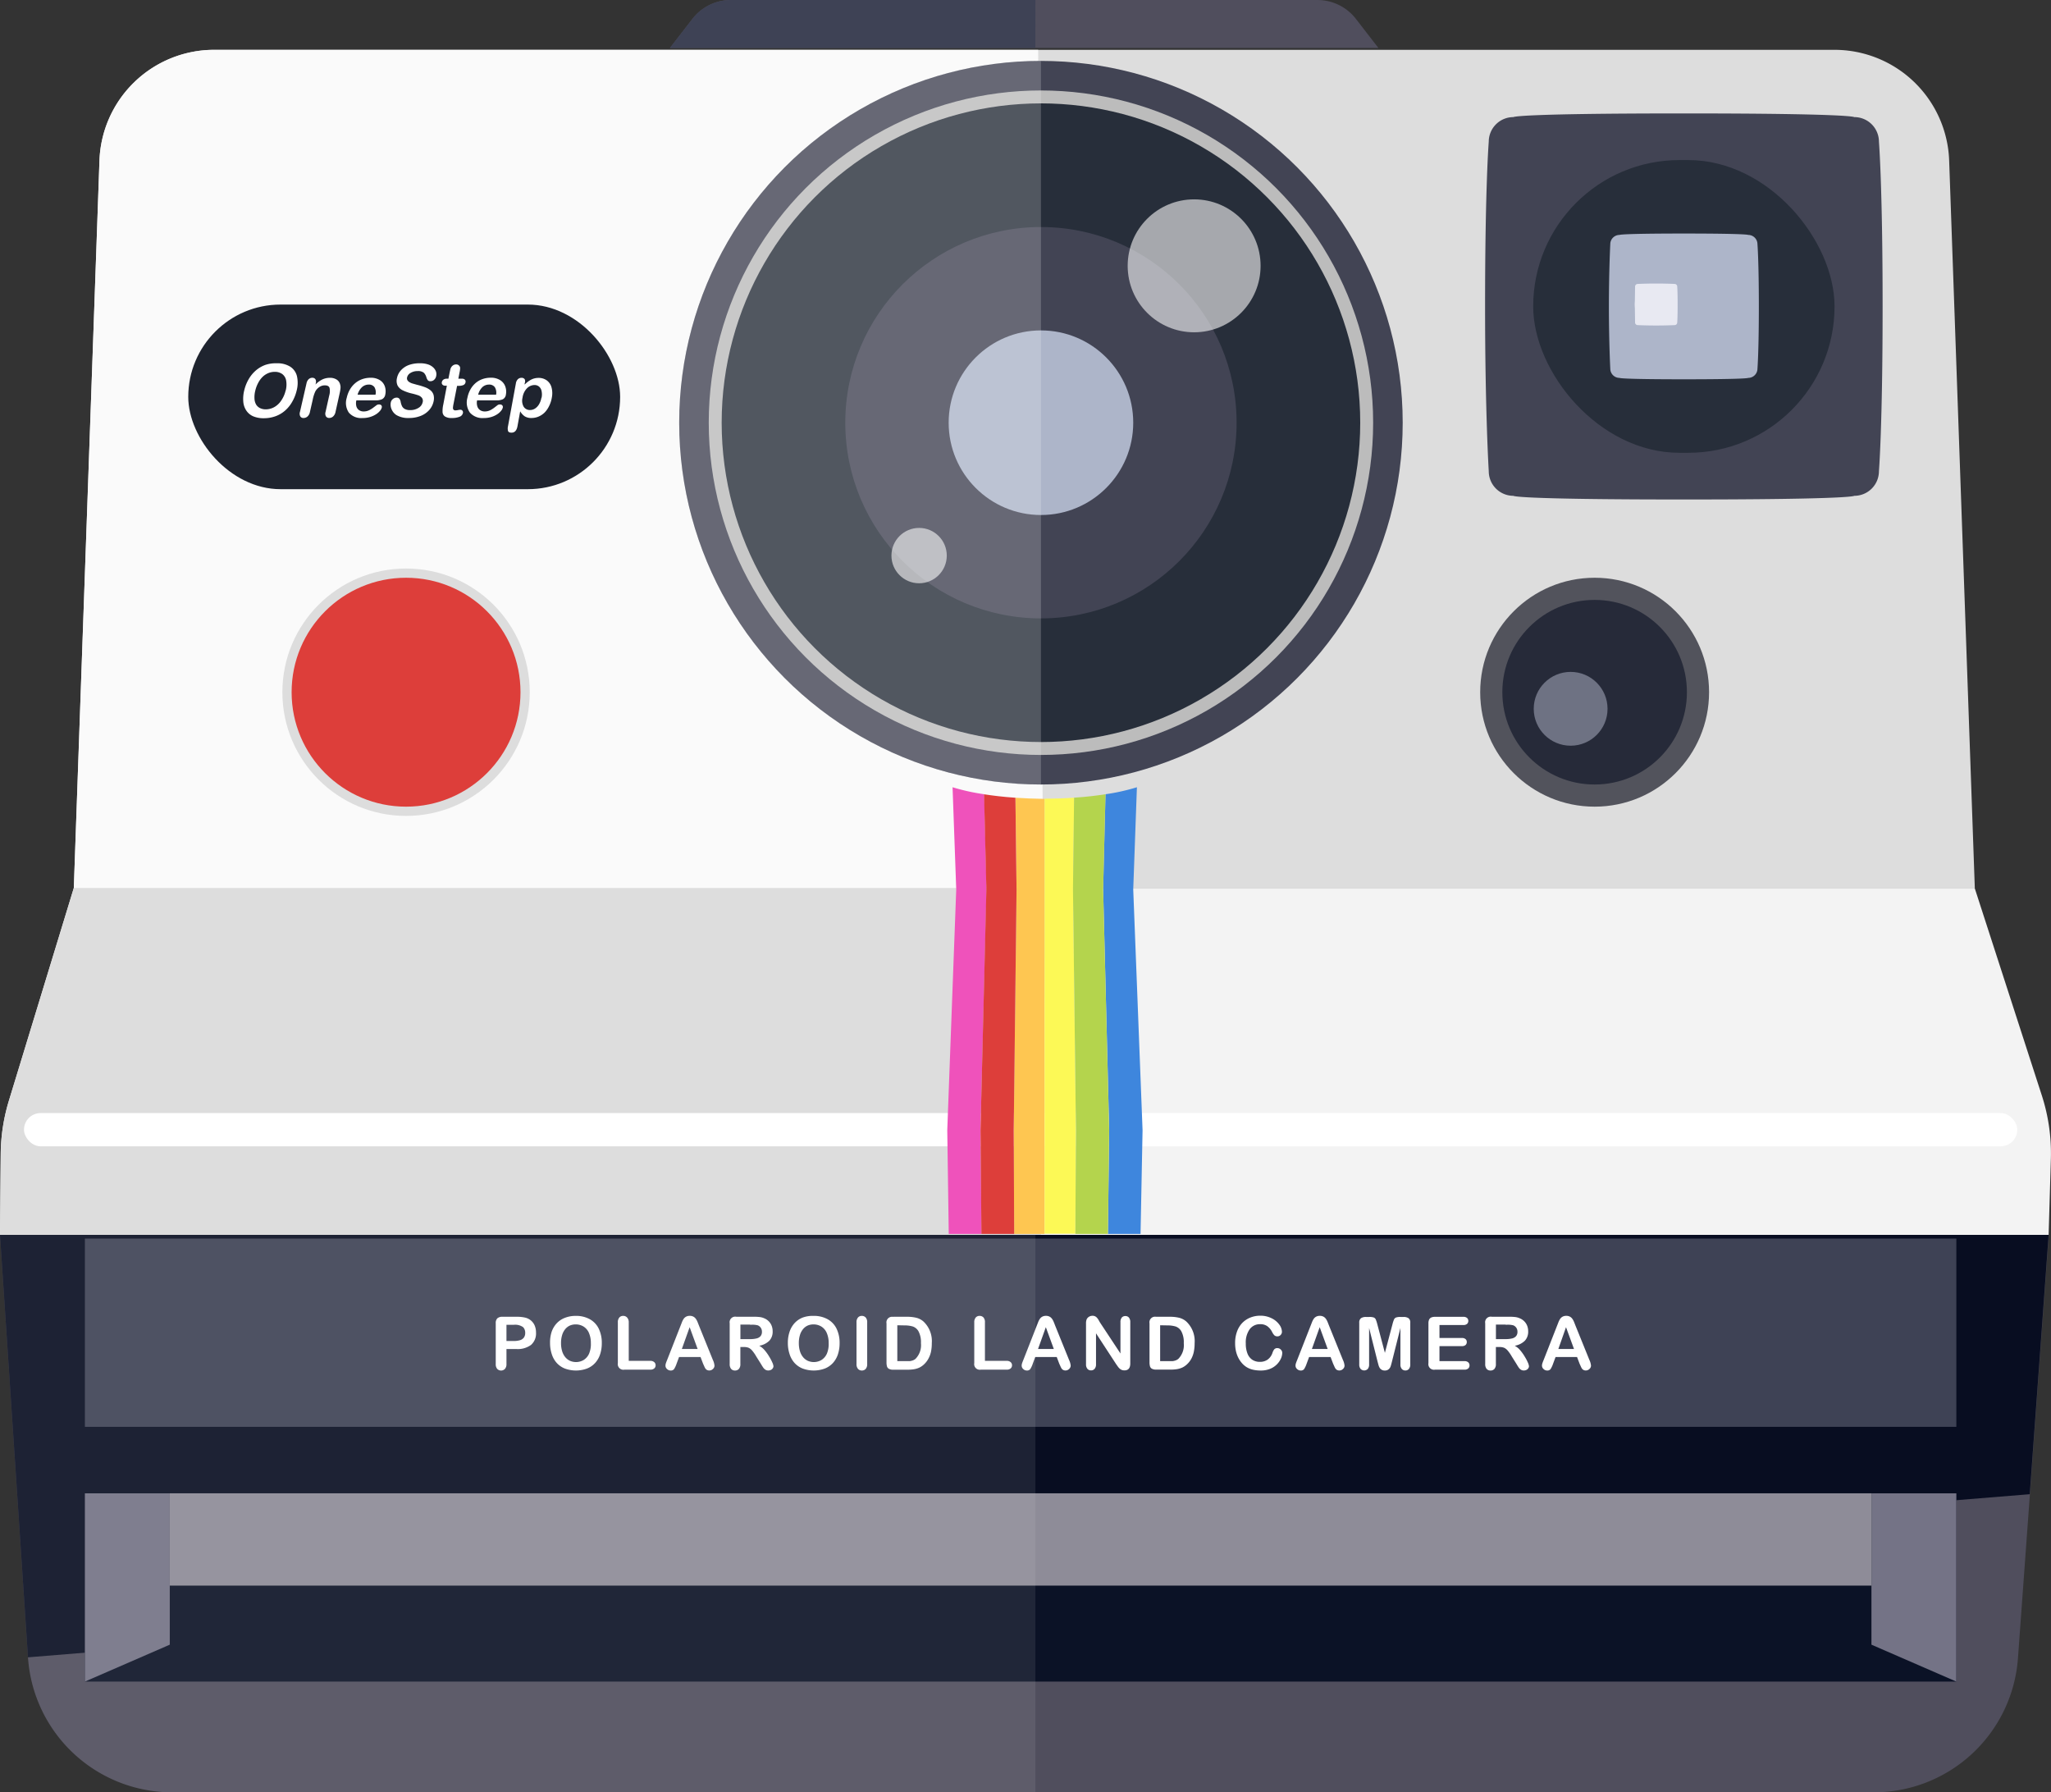 <svg xmlns="http://www.w3.org/2000/svg" viewBox="0 0 457.37 399.63"><rect x="0" y="0" width="457.37" height="399.63" fill="#333333" stroke="none"/><defs><style>.cls-1{fill:#504e5d;}.cls-2{fill:#080d21;}.cls-3{fill:#f3f3f3;}.cls-28,.cls-4{fill:#ddd;}.cls-26,.cls-27,.cls-5{fill:#fafafa;}.cls-6{fill:#424454;}.cls-7{fill:#bcbcbc;}.cls-8{fill:#272e3a;}.cls-9{fill:#adb5c9;}.cls-10{fill:#52535c;}.cls-11{fill:#262a39;}.cls-12{fill:#1f242f;}.cls-13{fill:#fff;}.cls-14{fill:#3e4255;}.cls-15{fill:#0b1226;}.cls-16{fill:#747386;}.cls-17{fill:#8e8c98;}.cls-18{fill:#ef52bb;}.cls-19{fill:#fec651;}.cls-20{fill:#dd3e3a;}.cls-21{fill:#3e86dd;}.cls-22{fill:#fcf956;}.cls-23{fill:#b4d44d;}.cls-24{fill:#e8e9f2;}.cls-25{fill:#6e7283;}.cls-26{opacity:0.6;}.cls-27{opacity:0.2;}.cls-28{opacity:0.1;}</style></defs><title>Polaroid</title><g id="Layer_2" data-name="Layer 2"><g id="Layer_1-2" data-name="Layer 1"><path class="cls-1" d="M38.4,399.63H417.82A32.23,32.23,0,0,0,450,369.74l6.88-94.4H0l6.24,94.19A32.23,32.23,0,0,0,38.4,399.63Z"/><polygon class="cls-2" points="452.63 333.16 456.84 275.34 0 275.34 6.24 369.53 452.63 333.16"/><path class="cls-3" d="M0,275.34H456.84l.5-16.92a41.91,41.91,0,0,0-2-14.12l-15-46.33H16.46L2,245.37a41.91,41.91,0,0,0-1.83,11.9Z"/><path class="cls-4" d="M232.13,275.34H0l.15-18.07A41.91,41.91,0,0,1,2,245.37L16.46,198H233.29Z"/><path class="cls-4" d="M22.18,35.8,16.46,198H440.38L434.66,35.8a25.59,25.59,0,0,0-25.57-24.69H47.75A25.59,25.59,0,0,0,22.18,35.8Z"/><path class="cls-5" d="M232.62,198H16.46L22.18,35.8A25.59,25.59,0,0,1,47.75,11.11H231.51Z"/><circle class="cls-6" cx="232.13" cy="94.25" r="80.67"/><circle class="cls-7" cx="232.13" cy="94.25" r="74.08"/><circle class="cls-8" cx="232.13" cy="94.25" r="71.2"/><circle class="cls-6" cx="232.13" cy="94.25" r="43.63"/><circle class="cls-9" cx="232.13" cy="94.25" r="20.58"/><circle class="cls-10" cx="355.6" cy="154.34" r="25.52"/><circle class="cls-11" cx="355.6" cy="154.34" r="20.58"/><circle class="cls-4" cx="90.55" cy="154.34" r="27.58"/><rect class="cls-12" x="41.98" y="67.91" width="96.31" height="41.16" rx="20.58" ry="20.58"/><rect class="cls-4" x="327.61" y="21.81" width="95.78" height="93.01" rx="6.67" ry="6.67"/><path class="cls-6" d="M413.48,110.55s0,.82-38,.82-38-.82-38-.82a5.49,5.49,0,0,1-5.49-5.49s-.82-13.27-.82-36.73c0-26.75.82-36.73.82-36.73a5.49,5.49,0,0,1,5.49-5.49s.27-.82,38-.82,38,.82,38,.82A5.49,5.49,0,0,1,419,31.59s.82,10,.82,36.73-.82,36.73-.82,36.73A5.49,5.49,0,0,1,413.48,110.55Z"/><path class="cls-13" d="M61.71,81a5.39,5.39,0,0,1,3,.75,3.5,3.5,0,0,1,1.51,2.12,6.77,6.77,0,0,1-.07,3.23,9.3,9.3,0,0,1-1,2.5,7.4,7.4,0,0,1-1.58,1.95,6.72,6.72,0,0,1-2.14,1.26,7.56,7.56,0,0,1-2.61.44,5.88,5.88,0,0,1-2.41-.45A3.54,3.54,0,0,1,54.9,91.5a4.12,4.12,0,0,1-.65-2,7.68,7.68,0,0,1,.22-2.48,9.2,9.2,0,0,1,1-2.5,7.53,7.53,0,0,1,1.61-1.94,6.77,6.77,0,0,1,2.1-1.22A7.34,7.34,0,0,1,61.71,81Zm2,6.09a5.26,5.26,0,0,0,.1-2.25,2.28,2.28,0,0,0-.87-1.44,2.76,2.76,0,0,0-1.68-.49,3.73,3.73,0,0,0-1.4.27,4.08,4.08,0,0,0-1.24.79,5.2,5.2,0,0,0-1,1.32,7.07,7.07,0,0,0-.69,1.8,6,6,0,0,0-.18,1.82,2.9,2.9,0,0,0,.4,1.35A2.16,2.16,0,0,0,58,91a2.86,2.86,0,0,0,1.27.27,3.91,3.91,0,0,0,1.82-.46,4.48,4.48,0,0,0,1.57-1.42A6.62,6.62,0,0,0,63.7,87.06Z"/><path class="cls-13" d="M70.42,85.46l-.06.27A5.36,5.36,0,0,1,71.9,84.6a3.92,3.92,0,0,1,1.67-.36,2.73,2.73,0,0,1,1.48.38,1.77,1.77,0,0,1,.79,1.07,2.23,2.23,0,0,1,.09.87,9.23,9.23,0,0,1-.2,1.19l-.91,4.1a1.82,1.82,0,0,1-.53,1,1.27,1.27,0,0,1-.87.34.82.82,0,0,1-.73-.35,1.26,1.26,0,0,1-.09-1l.82-3.67a3.45,3.45,0,0,0,.07-1.67q-.17-.58-1.08-.58a2.17,2.17,0,0,0-1.16.35,2.81,2.81,0,0,0-.93,1,7.86,7.86,0,0,0-.58,1.84l-.63,2.76a1.81,1.81,0,0,1-.54,1,1.33,1.33,0,0,1-.89.33.8.8,0,0,1-.71-.35,1.26,1.26,0,0,1-.08-1l1.46-6.37a1.75,1.75,0,0,1,.49-.94,1.19,1.19,0,0,1,.82-.31.87.87,0,0,1,.49.14.72.72,0,0,1,.28.41A1.36,1.36,0,0,1,70.42,85.46Z"/><path class="cls-13" d="M83.81,89.27H79.47a2.68,2.68,0,0,0,0,1.32,1.54,1.54,0,0,0,.6.86,1.79,1.79,0,0,0,1,.29,2.91,2.91,0,0,0,.75-.09,3,3,0,0,0,.7-.29,6.49,6.49,0,0,0,.66-.42l.81-.61a.87.87,0,0,1,.52-.15.67.67,0,0,1,.52.19.56.56,0,0,1,.1.52,1.78,1.78,0,0,1-.38.7,3.81,3.81,0,0,1-.88.77,5.24,5.24,0,0,1-1.33.61,5.73,5.73,0,0,1-1.71.24A3.63,3.63,0,0,1,77.79,92a3.85,3.85,0,0,1-.47-3.29A6.45,6.45,0,0,1,78,86.9a5.45,5.45,0,0,1,1.17-1.43,4.93,4.93,0,0,1,1.58-.92,5.53,5.53,0,0,1,1.88-.32,3.71,3.71,0,0,1,2.11.55,2.65,2.65,0,0,1,1.09,1.41,3.37,3.37,0,0,1,.09,1.76A1.41,1.41,0,0,1,85.22,89,3.38,3.38,0,0,1,83.81,89.27ZM79.74,88h4a2.3,2.3,0,0,0-.25-1.69,1.48,1.48,0,0,0-1.28-.56,2.2,2.2,0,0,0-1.48.57A3.64,3.64,0,0,0,79.74,88Z"/><path class="cls-13" d="M96.7,89.45a4.2,4.2,0,0,1-.95,1.93,4.92,4.92,0,0,1-1.91,1.34,6.92,6.92,0,0,1-2.66.48,5.06,5.06,0,0,1-2.79-.66,2.86,2.86,0,0,1-1.06-1.27,2.53,2.53,0,0,1-.18-1.55,1.31,1.31,0,0,1,.46-.75,1.27,1.27,0,0,1,.84-.31.75.75,0,0,1,.6.24,1.48,1.48,0,0,1,.3.72,3.84,3.84,0,0,0,.3.94,1.47,1.47,0,0,0,.62.63,2.46,2.46,0,0,0,1.21.25,3.36,3.36,0,0,0,1.85-.5,1.92,1.92,0,0,0,.92-1.24,1.12,1.12,0,0,0-.17-1,1.78,1.78,0,0,0-.82-.56,13.8,13.8,0,0,0-1.45-.41,9.3,9.3,0,0,1-2-.7A2.56,2.56,0,0,1,88.68,86a2.52,2.52,0,0,1-.15-1.72,3.65,3.65,0,0,1,.9-1.74,4.48,4.48,0,0,1,1.79-1.17A7,7,0,0,1,93.67,81a5.38,5.38,0,0,1,1.83.27,3.07,3.07,0,0,1,1.17.72,2.27,2.27,0,0,1,.58.94,2,2,0,0,1,0,1,1.43,1.43,0,0,1-.46.77A1.2,1.2,0,0,1,96,85a.73.73,0,0,1-.59-.21,2.12,2.12,0,0,1-.33-.67,2.33,2.33,0,0,0-.56-1,2,2,0,0,0-1.38-.38,2.94,2.94,0,0,0-1.59.41,1.55,1.55,0,0,0-.77,1,.87.87,0,0,0,.07.61,1.21,1.21,0,0,0,.44.44,2.87,2.87,0,0,0,.63.29l1.09.31a15.43,15.43,0,0,1,1.72.52,4.35,4.35,0,0,1,1.25.69,2.13,2.13,0,0,1,.69,1A3,3,0,0,1,96.7,89.45Z"/><path class="cls-13" d="M99.72,84.44H100l.26-1.32q.11-.53.19-.84a1.52,1.52,0,0,1,.26-.52,1.34,1.34,0,0,1,.44-.37,1.22,1.22,0,0,1,.57-.14.89.89,0,0,1,.7.32.75.75,0,0,1,.19.51,4.72,4.72,0,0,1-.11.86l-.29,1.5H103a.88.88,0,0,1,.67.22.62.62,0,0,1,.14.57.81.81,0,0,1-.47.62,2.55,2.55,0,0,1-1,.18h-.41l-.8,4.05a6.56,6.56,0,0,0-.12.8.68.68,0,0,0,.11.45.56.56,0,0,0,.48.17,3,3,0,0,0,.54-.07,3,3,0,0,1,.54-.07.55.55,0,0,1,.44.21.61.61,0,0,1,.11.53,1.14,1.14,0,0,1-.75.82,4.42,4.42,0,0,1-1.75.28,2.59,2.59,0,0,1-1.52-.35,1.25,1.25,0,0,1-.52-1,6.39,6.39,0,0,1,.16-1.64L99.65,86h-.29a.89.89,0,0,1-.69-.23.62.62,0,0,1-.14-.57.9.9,0,0,1,.38-.57A1.35,1.35,0,0,1,99.72,84.44Z"/><path class="cls-13" d="M110.74,89.27h-4.35a2.69,2.69,0,0,0,.05,1.32,1.59,1.59,0,0,0,.63.86,1.83,1.83,0,0,0,1,.29,2.89,2.89,0,0,0,.75-.09,3,3,0,0,0,.7-.29,6.33,6.33,0,0,0,.65-.42l.79-.61a.85.85,0,0,1,.52-.15.69.69,0,0,1,.52.19.57.57,0,0,1,.12.52,1.73,1.73,0,0,1-.37.7,3.66,3.66,0,0,1-.86.77,5.08,5.08,0,0,1-1.31.61,5.67,5.67,0,0,1-1.71.24A3.73,3.73,0,0,1,104.79,92a3.9,3.9,0,0,1-.56-3.29,6.27,6.27,0,0,1,.64-1.81A5.23,5.23,0,0,1,106,85.46a4.77,4.77,0,0,1,1.55-.92,5.45,5.45,0,0,1,1.88-.32,3.78,3.78,0,0,1,2.12.55,2.75,2.75,0,0,1,1.13,1.41,3.38,3.38,0,0,1,.14,1.76,1.36,1.36,0,0,1-.68,1.08A3.34,3.34,0,0,1,110.74,89.27ZM106.63,88h4a2.33,2.33,0,0,0-.3-1.69,1.52,1.52,0,0,0-1.29-.56,2.15,2.15,0,0,0-1.47.57A3.52,3.52,0,0,0,106.63,88Z"/><path class="cls-13" d="M117,85.48l0,.27a5.69,5.69,0,0,1,1.5-1.13,3.58,3.58,0,0,1,1.59-.36,3.08,3.08,0,0,1,1.79.52,2.82,2.82,0,0,1,1.09,1.53,5,5,0,0,1,.08,2.39,6.51,6.51,0,0,1-.62,1.87,5.3,5.3,0,0,1-1,1.43,4.44,4.44,0,0,1-1.35.89,4,4,0,0,1-1.54.31,2.77,2.77,0,0,1-1.54-.38,3.5,3.5,0,0,1-1-1.11l-.6,3.31q-.26,1.45-1.34,1.45-.63,0-.77-.38a2.2,2.2,0,0,1,0-1.09l1.75-9.51a1.66,1.66,0,0,1,.45-.94,1.15,1.15,0,0,1,.81-.31.83.83,0,0,1,.71.32A1.16,1.16,0,0,1,117,85.48Zm3.77,3.21a3.61,3.61,0,0,0,0-1.5,1.73,1.73,0,0,0-.57-1,1.53,1.53,0,0,0-1-.34,2.38,2.38,0,0,0-1.68.72,3.74,3.74,0,0,0-1,2.12,2.72,2.72,0,0,0,.26,2,1.62,1.62,0,0,0,1.43.73,2.08,2.08,0,0,0,1.09-.32,2.85,2.85,0,0,0,.93-1A4.3,4.3,0,0,0,120.73,88.69Z"/><rect class="cls-14" x="18.93" y="276.16" width="417.33" height="41.98"/><rect class="cls-15" x="18.93" y="332.96" width="417.33" height="41.98"/><polygon class="cls-16" points="18.93 374.94 37.86 366.71 37.86 332.96 18.93 332.96 18.93 374.94"/><polygon class="cls-16" points="436.26 374.94 417.33 366.71 417.33 332.96 436.26 332.96 436.26 374.94"/><rect class="cls-17" x="37.86" y="332.96" width="379.47" height="20.58"/><rect class="cls-13" x="5.35" y="248.18" width="444.5" height="7.41" rx="3.7" ry="3.7"/><path class="cls-18" d="M220,198.31l-.52-21.22a46,46,0,0,1-7.06-1.56l.82,22.78-2,53.69.33,23.13h7.31L218.65,252Z"/><path class="cls-19" d="M226.44,177.87l.25,20.44L226.06,252l.1,23.13h6.79v-97C230.59,178.09,228.42,178,226.44,177.87Z"/><path class="cls-20" d="M226.69,198.31l-.25-20.44c-2.71-.18-5.05-.47-7-.77l.52,21.22L218.65,252l.21,23.13h7.3l-.1-23.13Z"/><path class="cls-21" d="M254.79,252l-2.08-53.69.82-22.78a45.82,45.82,0,0,1-7,1.56L246,198.31,247.35,252l-.28,23.13h7.27Z"/><path class="cls-22" d="M239.28,198.31l.25-20.45c-2,.14-4.2.22-6.59.22v97h6.86l.13-23.13Z"/><path class="cls-23" d="M246,198.31l.52-21.22c-1.95.31-4.27.59-7,.77l-.25,20.45.66,53.69-.13,23.13h7.26l.28-23.13Z"/><rect class="cls-8" x="341.9" y="35.69" width="67.2" height="65.27" rx="32.63" ry="32.63"/><path class="cls-9" d="M389.84,84.26s0,.31-14.34.31-14.34-.31-14.34-.31a2.07,2.07,0,0,1-2.07-2.07s-.31-6-.31-13.87.31-13.87.31-13.87a2.07,2.07,0,0,1,2.07-2.07s.1-.31,14.34-.31,14.34.31,14.34.31a2.07,2.07,0,0,1,2.07,2.07s.31,3.77.31,13.87-.31,13.87-.31,13.87A2.07,2.07,0,0,1,389.84,84.26Z"/><path class="cls-24" d="M373.43,72.49a94.85,94.85,0,0,1-8.22,0,.59.59,0,0,1-.59-.59s-.09-6.87-.09-4,.09-4,.09-4a.59.59,0,0,1,.59-.59,94.85,94.85,0,0,1,8.22,0,.59.59,0,0,1,.59.59s.09,1.08.09,4-.09,4-.09,4A.59.59,0,0,1,373.43,72.49Z"/><circle class="cls-25" cx="350.25" cy="158.04" r="8.23"/><path class="cls-1" d="M293.86,0H163a10.86,10.86,0,0,0-8.61,4.24l-5,6.46h158l-5-6.46A10.86,10.86,0,0,0,293.86,0Z"/><circle class="cls-26" cx="266.29" cy="59.27" r="14.82"/><circle class="cls-26" cx="204.96" cy="123.88" r="6.17"/><path class="cls-14" d="M230.89,0H163a10.86,10.86,0,0,0-8.61,4.24l-5,6.46h81.49"/><circle class="cls-20" cx="90.55" cy="154.34" r="25.52"/><path class="cls-27" d="M232.13,174.92a80.67,80.67,0,0,1,0-161.34"/><path class="cls-28" d="M230.89,275.34H0l6.24,94.19a32.23,32.23,0,0,0,32.16,30.1H230.89"/><path class="cls-13" d="M115.13,300.79h-2.19v3.34a1.56,1.56,0,0,1-.34,1.09,1.19,1.19,0,0,1-1.72,0,1.56,1.56,0,0,1-.33-1.07v-9.08a1.49,1.49,0,0,1,.36-1.13,1.65,1.65,0,0,1,1.15-.34h3.06a8,8,0,0,1,2.09.21,3.11,3.11,0,0,1,1.25.67,3,3,0,0,1,.8,1.14,4,4,0,0,1,.27,1.52,3.36,3.36,0,0,1-1.11,2.73A5,5,0,0,1,115.13,300.79Zm-.58-5.4h-1.61V299h1.61a4.81,4.81,0,0,0,1.41-.18,1.64,1.64,0,0,0,.86-.58,1.73,1.73,0,0,0,.3-1.05,1.79,1.79,0,0,0-.46-1.27A3.05,3.05,0,0,0,114.55,295.39Z"/><path class="cls-13" d="M128.37,293.4a6.29,6.29,0,0,1,3.15.74,4.82,4.82,0,0,1,2,2.11,7.2,7.2,0,0,1,.68,3.22,7.87,7.87,0,0,1-.37,2.48,5.38,5.38,0,0,1-1.11,1.94,4.85,4.85,0,0,1-1.82,1.25,7.16,7.16,0,0,1-4.94,0,4.91,4.91,0,0,1-1.82-1.26,5.37,5.37,0,0,1-1.11-2,7.89,7.89,0,0,1-.37-2.47A7.63,7.63,0,0,1,123,297a5.35,5.35,0,0,1,1.13-1.93,4.88,4.88,0,0,1,1.8-1.22A6.48,6.48,0,0,1,128.37,293.4Zm3.39,6.06a5.52,5.52,0,0,0-.42-2.24,3.13,3.13,0,0,0-1.19-1.43,3.28,3.28,0,0,0-1.78-.49,3.22,3.22,0,0,0-1.32.27,2.91,2.91,0,0,0-1,.78,3.75,3.75,0,0,0-.69,1.31,5.94,5.94,0,0,0-.25,1.8,6.09,6.09,0,0,0,.25,1.82,3.73,3.73,0,0,0,.72,1.35,3,3,0,0,0,1.06.8,3.35,3.35,0,0,0,3-.19,3.17,3.17,0,0,0,1.22-1.41A5.47,5.47,0,0,0,131.76,299.46Z"/><path class="cls-13" d="M140.21,294.85v8.58H145a1.28,1.28,0,0,1,.89.28.91.91,0,0,1,.31.71.89.89,0,0,1-.31.7,1.31,1.31,0,0,1-.89.27h-5.76a1.25,1.25,0,0,1-1.46-1.46v-9.08a1.58,1.58,0,0,1,.33-1.09,1.1,1.1,0,0,1,.86-.36,1.14,1.14,0,0,1,.87.36A1.55,1.55,0,0,1,140.21,294.85Z"/><path class="cls-13" d="M156.78,304.05l-.56-1.48h-4.79l-.56,1.51a5.28,5.28,0,0,1-.56,1.19.89.89,0,0,1-.76.31,1.12,1.12,0,0,1-.8-.33,1,1,0,0,1-.35-.75,1.66,1.66,0,0,1,.08-.5q.08-.26.27-.72l3-7.65.31-.79a4,4,0,0,1,.39-.77,1.56,1.56,0,0,1,.54-.49,1.65,1.65,0,0,1,.82-.19,1.67,1.67,0,0,1,.83.19,1.6,1.6,0,0,1,.54.49,3.42,3.42,0,0,1,.35.64q.14.34.36.91l3.08,7.6a3.82,3.82,0,0,1,.36,1.26,1,1,0,0,1-.34.75,1.12,1.12,0,0,1-.82.34,1.07,1.07,0,0,1-.48-.1,1,1,0,0,1-.34-.27,2.53,2.53,0,0,1-.29-.53Zm-4.73-3.27h3.52l-1.78-4.86Z"/><path class="cls-13" d="M165.94,300.34h-.84v3.79a1.57,1.57,0,0,1-.33,1.1,1.12,1.12,0,0,1-.86.35,1.1,1.1,0,0,1-.88-.37,1.64,1.64,0,0,1-.31-1.09v-9.07a1.25,1.25,0,0,1,1.46-1.46h3.88a11.82,11.82,0,0,1,1.37.07,3.45,3.45,0,0,1,1,.28,3,3,0,0,1,1,.67,2.92,2.92,0,0,1,.65,1,3.37,3.37,0,0,1,.22,1.22,2.94,2.94,0,0,1-.74,2.11,4.27,4.27,0,0,1-2.25,1.12,4.36,4.36,0,0,1,1.21,1,10.13,10.13,0,0,1,1,1.4,10.36,10.36,0,0,1,.71,1.34,2.65,2.65,0,0,1,.25.82.84.84,0,0,1-.15.46,1,1,0,0,1-.41.36,1.28,1.28,0,0,1-.59.13,1.16,1.16,0,0,1-.68-.19,1.81,1.81,0,0,1-.47-.48q-.2-.29-.53-.85l-1-1.59a8.76,8.76,0,0,0-.92-1.33,2.27,2.27,0,0,0-.82-.63A2.83,2.83,0,0,0,165.94,300.34Zm1.37-5h-2.2v3.24h2.14a6,6,0,0,0,1.45-.15,1.7,1.7,0,0,0,.9-.51,1.45,1.45,0,0,0,.31-1,1.49,1.49,0,0,0-.94-1.42A5,5,0,0,0,167.3,295.39Z"/><path class="cls-13" d="M181.4,293.4a6.29,6.29,0,0,1,3.15.74,4.82,4.82,0,0,1,2,2.11,7.2,7.2,0,0,1,.68,3.22,7.87,7.87,0,0,1-.37,2.48,5.38,5.38,0,0,1-1.11,1.94,4.85,4.85,0,0,1-1.82,1.25,7.16,7.16,0,0,1-4.94,0,4.91,4.91,0,0,1-1.82-1.26,5.37,5.37,0,0,1-1.11-2,7.88,7.88,0,0,1-.37-2.47,7.63,7.63,0,0,1,.39-2.49,5.35,5.35,0,0,1,1.13-1.93,4.88,4.88,0,0,1,1.8-1.22A6.48,6.48,0,0,1,181.4,293.4Zm3.39,6.06a5.52,5.52,0,0,0-.42-2.24,3.13,3.13,0,0,0-1.19-1.43,3.28,3.28,0,0,0-1.78-.49,3.22,3.22,0,0,0-1.32.27,2.91,2.91,0,0,0-1,.78,3.75,3.75,0,0,0-.69,1.31,5.94,5.94,0,0,0-.25,1.8,6.09,6.09,0,0,0,.25,1.82,3.73,3.73,0,0,0,.72,1.35,3,3,0,0,0,1.06.8,3.35,3.35,0,0,0,3-.19,3.17,3.17,0,0,0,1.22-1.41A5.47,5.47,0,0,0,184.79,299.46Z"/><path class="cls-13" d="M191,304.13v-9.28a1.57,1.57,0,0,1,.33-1.09,1.1,1.1,0,0,1,.85-.36,1.14,1.14,0,0,1,.87.36,1.55,1.55,0,0,1,.33,1.09v9.28a1.56,1.56,0,0,1-.33,1.09,1.13,1.13,0,0,1-.87.36,1.1,1.1,0,0,1-.85-.37A1.57,1.57,0,0,1,191,304.13Z"/><path class="cls-13" d="M199.18,293.6h3.11a8.39,8.39,0,0,1,2.08.23,3.83,3.83,0,0,1,1.58.84,6,6,0,0,1,1.84,4.79,9.42,9.42,0,0,1-.18,1.94A5.71,5.71,0,0,1,207,303a4.91,4.91,0,0,1-1,1.26,4.08,4.08,0,0,1-1,.68,4.69,4.69,0,0,1-1.21.36,9.23,9.23,0,0,1-1.46.1h-3.11a2,2,0,0,1-1-.2.92.92,0,0,1-.43-.55,3.53,3.53,0,0,1-.1-.93v-8.64a1.25,1.25,0,0,1,1.46-1.46Zm.92,1.89v8h1.81q.59,0,.93,0a2.91,2.91,0,0,0,.7-.16,1.9,1.9,0,0,0,.63-.36,4.36,4.36,0,0,0,1.2-3.49,5.14,5.14,0,0,0-.53-2.61,2.34,2.34,0,0,0-1.3-1.11,6.41,6.41,0,0,0-1.86-.24Z"/><path class="cls-13" d="M219.64,294.85v8.58h4.84a1.28,1.28,0,0,1,.89.28.91.91,0,0,1,.31.71.89.89,0,0,1-.31.7,1.31,1.31,0,0,1-.89.27h-5.76a1.25,1.25,0,0,1-1.46-1.46v-9.08a1.58,1.58,0,0,1,.33-1.09,1.1,1.1,0,0,1,.86-.36,1.14,1.14,0,0,1,.87.36A1.55,1.55,0,0,1,219.64,294.85Z"/><path class="cls-13" d="M236.21,304.05l-.56-1.48h-4.79l-.56,1.51a5.28,5.28,0,0,1-.56,1.19.89.89,0,0,1-.76.31,1.12,1.12,0,0,1-.8-.33,1,1,0,0,1-.35-.75,1.66,1.66,0,0,1,.08-.5q.08-.26.27-.72l3-7.65.31-.79a4,4,0,0,1,.39-.77,1.56,1.56,0,0,1,.54-.49,1.65,1.65,0,0,1,.82-.19,1.67,1.67,0,0,1,.83.19,1.6,1.6,0,0,1,.54.49,3.42,3.42,0,0,1,.35.64q.14.34.36.91l3.08,7.6a3.82,3.82,0,0,1,.36,1.26,1,1,0,0,1-.34.75,1.12,1.12,0,0,1-.82.34,1.07,1.07,0,0,1-.48-.1,1,1,0,0,1-.34-.27,2.53,2.53,0,0,1-.29-.53Zm-4.73-3.27H235l-1.78-4.86Z"/><path class="cls-13" d="M245.27,294.83l4.59,6.95v-7a1.54,1.54,0,0,1,.29-1,1,1,0,0,1,.79-.34,1,1,0,0,1,.81.34,1.52,1.52,0,0,1,.3,1V304q0,1.55-1.29,1.55a1.7,1.7,0,0,1-.58-.09,1.47,1.47,0,0,1-.48-.29,2.84,2.84,0,0,1-.42-.47l-.39-.55-4.48-6.86v6.91a1.47,1.47,0,0,1-.31,1,1,1,0,0,1-.8.35,1,1,0,0,1-.81-.35,1.5,1.5,0,0,1-.31-1v-9.09a2.57,2.57,0,0,1,.13-.91,1.3,1.3,0,0,1,.51-.59,1.38,1.38,0,0,1,.76-.23,1.25,1.25,0,0,1,1,.39,2.91,2.91,0,0,1,.35.46Z"/><path class="cls-13" d="M257.79,293.6h3.11a8.39,8.39,0,0,1,2.08.23,3.83,3.83,0,0,1,1.58.84,6,6,0,0,1,1.84,4.79,9.42,9.42,0,0,1-.18,1.94,5.71,5.71,0,0,1-.57,1.58,4.91,4.91,0,0,1-1,1.26,4.08,4.08,0,0,1-1,.68,4.69,4.69,0,0,1-1.21.36,9.23,9.23,0,0,1-1.46.1h-3.11a2,2,0,0,1-1-.2.92.92,0,0,1-.43-.55,3.53,3.53,0,0,1-.1-.93v-8.64a1.25,1.25,0,0,1,1.46-1.46Zm.92,1.89v8h1.81q.59,0,.93,0a2.91,2.91,0,0,0,.7-.16,1.9,1.9,0,0,0,.63-.36,4.36,4.36,0,0,0,1.2-3.49,5.14,5.14,0,0,0-.53-2.61,2.34,2.34,0,0,0-1.3-1.11,6.41,6.41,0,0,0-1.86-.24Z"/><path class="cls-13" d="M285.94,301.66a3.14,3.14,0,0,1-.28,1.22,4.47,4.47,0,0,1-2.39,2.31,5.46,5.46,0,0,1-2.15.39,7.54,7.54,0,0,1-1.7-.18,4.77,4.77,0,0,1-1.39-.55,4.67,4.67,0,0,1-1.15-1,5.83,5.83,0,0,1-.8-1.24,6.5,6.5,0,0,1-.49-1.47,8,8,0,0,1-.16-1.66,7.35,7.35,0,0,1,.41-2.55A5.43,5.43,0,0,1,277,295a5.17,5.17,0,0,1,1.81-1.22,5.86,5.86,0,0,1,2.21-.42,5.52,5.52,0,0,1,2.55.57,4.61,4.61,0,0,1,1.71,1.41,2.79,2.79,0,0,1,.59,1.59,1,1,0,0,1-.29.72.92.92,0,0,1-.7.31,1,1,0,0,1-.69-.22,3,3,0,0,1-.51-.75,3.6,3.6,0,0,0-1.1-1.31,2.68,2.68,0,0,0-1.56-.43,2.82,2.82,0,0,0-2.34,1.12,5.06,5.06,0,0,0-.87,3.18,5.9,5.9,0,0,0,.39,2.29,2.89,2.89,0,0,0,1.09,1.36,3,3,0,0,0,1.66.45,2.91,2.91,0,0,0,1.74-.51,3.08,3.08,0,0,0,1.07-1.5,2.55,2.55,0,0,1,.38-.76.85.85,0,0,1,.72-.29,1,1,0,0,1,.73.3A1,1,0,0,1,285.94,301.66Z"/><path class="cls-13" d="M297.28,304.05l-.56-1.48h-4.79l-.56,1.51a5.28,5.28,0,0,1-.56,1.19.89.89,0,0,1-.76.31,1.12,1.12,0,0,1-.8-.33,1,1,0,0,1-.35-.75,1.66,1.66,0,0,1,.08-.5q.08-.26.27-.72l3-7.65.31-.79a4,4,0,0,1,.39-.77,1.56,1.56,0,0,1,.54-.49,1.65,1.65,0,0,1,.82-.19,1.67,1.67,0,0,1,.83.19,1.6,1.6,0,0,1,.54.49,3.42,3.42,0,0,1,.35.64q.14.34.36.91l3.08,7.6a3.82,3.82,0,0,1,.36,1.26,1,1,0,0,1-.34.75,1.12,1.12,0,0,1-.82.34,1.07,1.07,0,0,1-.48-.1,1,1,0,0,1-.34-.27,2.53,2.53,0,0,1-.29-.53Zm-4.73-3.27h3.52l-1.78-4.86Z"/><path class="cls-13" d="M307.2,303.61l-1.89-7.51v8.13a1.48,1.48,0,0,1-.3,1,1.11,1.11,0,0,1-1.59,0,1.47,1.47,0,0,1-.31-1v-9.32a1.17,1.17,0,0,1,.4-1,1.92,1.92,0,0,1,1.09-.27h.74a2.82,2.82,0,0,1,1,.12.81.81,0,0,1,.45.43,6.71,6.71,0,0,1,.33,1l1.71,6.45,1.71-6.45a6.71,6.71,0,0,1,.33-1,.81.81,0,0,1,.45-.43,2.82,2.82,0,0,1,1-.12H313a1.92,1.92,0,0,1,1.09.27,1.17,1.17,0,0,1,.4,1v9.32a1.48,1.48,0,0,1-.3,1,1,1,0,0,1-.81.34,1,1,0,0,1-.78-.34,1.47,1.47,0,0,1-.31-1V296.1l-1.89,7.51q-.18.73-.3,1.07a1.48,1.48,0,0,1-.43.62,1.25,1.25,0,0,1-.87.28,1.27,1.27,0,0,1-1.16-.64,2.66,2.66,0,0,1-.25-.62Z"/><path class="cls-13" d="M326.35,295.44H321v2.89h5a1.18,1.18,0,0,1,.82.25.83.83,0,0,1,.27.65.86.86,0,0,1-.27.66,1.15,1.15,0,0,1-.82.25h-5v3.35h5.56a1.22,1.22,0,0,1,.85.26.9.9,0,0,1,.29.7.88.88,0,0,1-.29.68,1.22,1.22,0,0,1-.85.26H320a1.25,1.25,0,0,1-1.46-1.46v-8.86a2,2,0,0,1,.15-.84,1,1,0,0,1,.48-.47,2,2,0,0,1,.83-.15h6.3a1.23,1.23,0,0,1,.85.25.86.86,0,0,1,.28.66.87.87,0,0,1-.28.67A1.23,1.23,0,0,1,326.35,295.44Z"/><path class="cls-13" d="M334.42,300.34h-.84v3.79a1.57,1.57,0,0,1-.33,1.1,1.12,1.12,0,0,1-.86.35,1.1,1.1,0,0,1-.88-.37,1.64,1.64,0,0,1-.31-1.09v-9.07a1.25,1.25,0,0,1,1.46-1.46h3.88a11.82,11.82,0,0,1,1.37.07,3.45,3.45,0,0,1,1,.28,3,3,0,0,1,1,.67,2.92,2.92,0,0,1,.65,1,3.37,3.37,0,0,1,.22,1.22,2.94,2.94,0,0,1-.74,2.11,4.27,4.27,0,0,1-2.25,1.12,4.36,4.36,0,0,1,1.21,1,10.13,10.13,0,0,1,1,1.4,10.36,10.36,0,0,1,.71,1.34,2.65,2.65,0,0,1,.25.82.84.84,0,0,1-.15.46,1,1,0,0,1-.41.36,1.28,1.28,0,0,1-.59.13,1.16,1.16,0,0,1-.68-.19,1.81,1.81,0,0,1-.47-.48q-.2-.29-.53-.85l-1-1.59a8.76,8.76,0,0,0-.92-1.33,2.27,2.27,0,0,0-.82-.63A2.83,2.83,0,0,0,334.42,300.34Zm1.37-5h-2.2v3.24h2.14a6,6,0,0,0,1.45-.15,1.7,1.7,0,0,0,.9-.51,1.45,1.45,0,0,0,.31-1,1.49,1.49,0,0,0-.94-1.42A5,5,0,0,0,335.78,295.39Z"/><path class="cls-13" d="M352.24,304.05l-.56-1.48h-4.79l-.56,1.51a5.28,5.28,0,0,1-.56,1.19.89.89,0,0,1-.76.31,1.12,1.12,0,0,1-.8-.33,1,1,0,0,1-.35-.75,1.66,1.66,0,0,1,.08-.5q.08-.26.27-.72l3-7.65.31-.79a4,4,0,0,1,.39-.77,1.56,1.56,0,0,1,.54-.49,1.65,1.65,0,0,1,.82-.19,1.67,1.67,0,0,1,.83.19,1.6,1.6,0,0,1,.54.49,3.42,3.42,0,0,1,.35.64q.14.34.36.91l3.08,7.6a3.82,3.82,0,0,1,.36,1.26,1,1,0,0,1-.34.75,1.12,1.12,0,0,1-.82.34,1.07,1.07,0,0,1-.48-.1,1,1,0,0,1-.34-.27,2.53,2.53,0,0,1-.29-.53Zm-4.73-3.27H351l-1.78-4.86Z"/></g></g></svg>